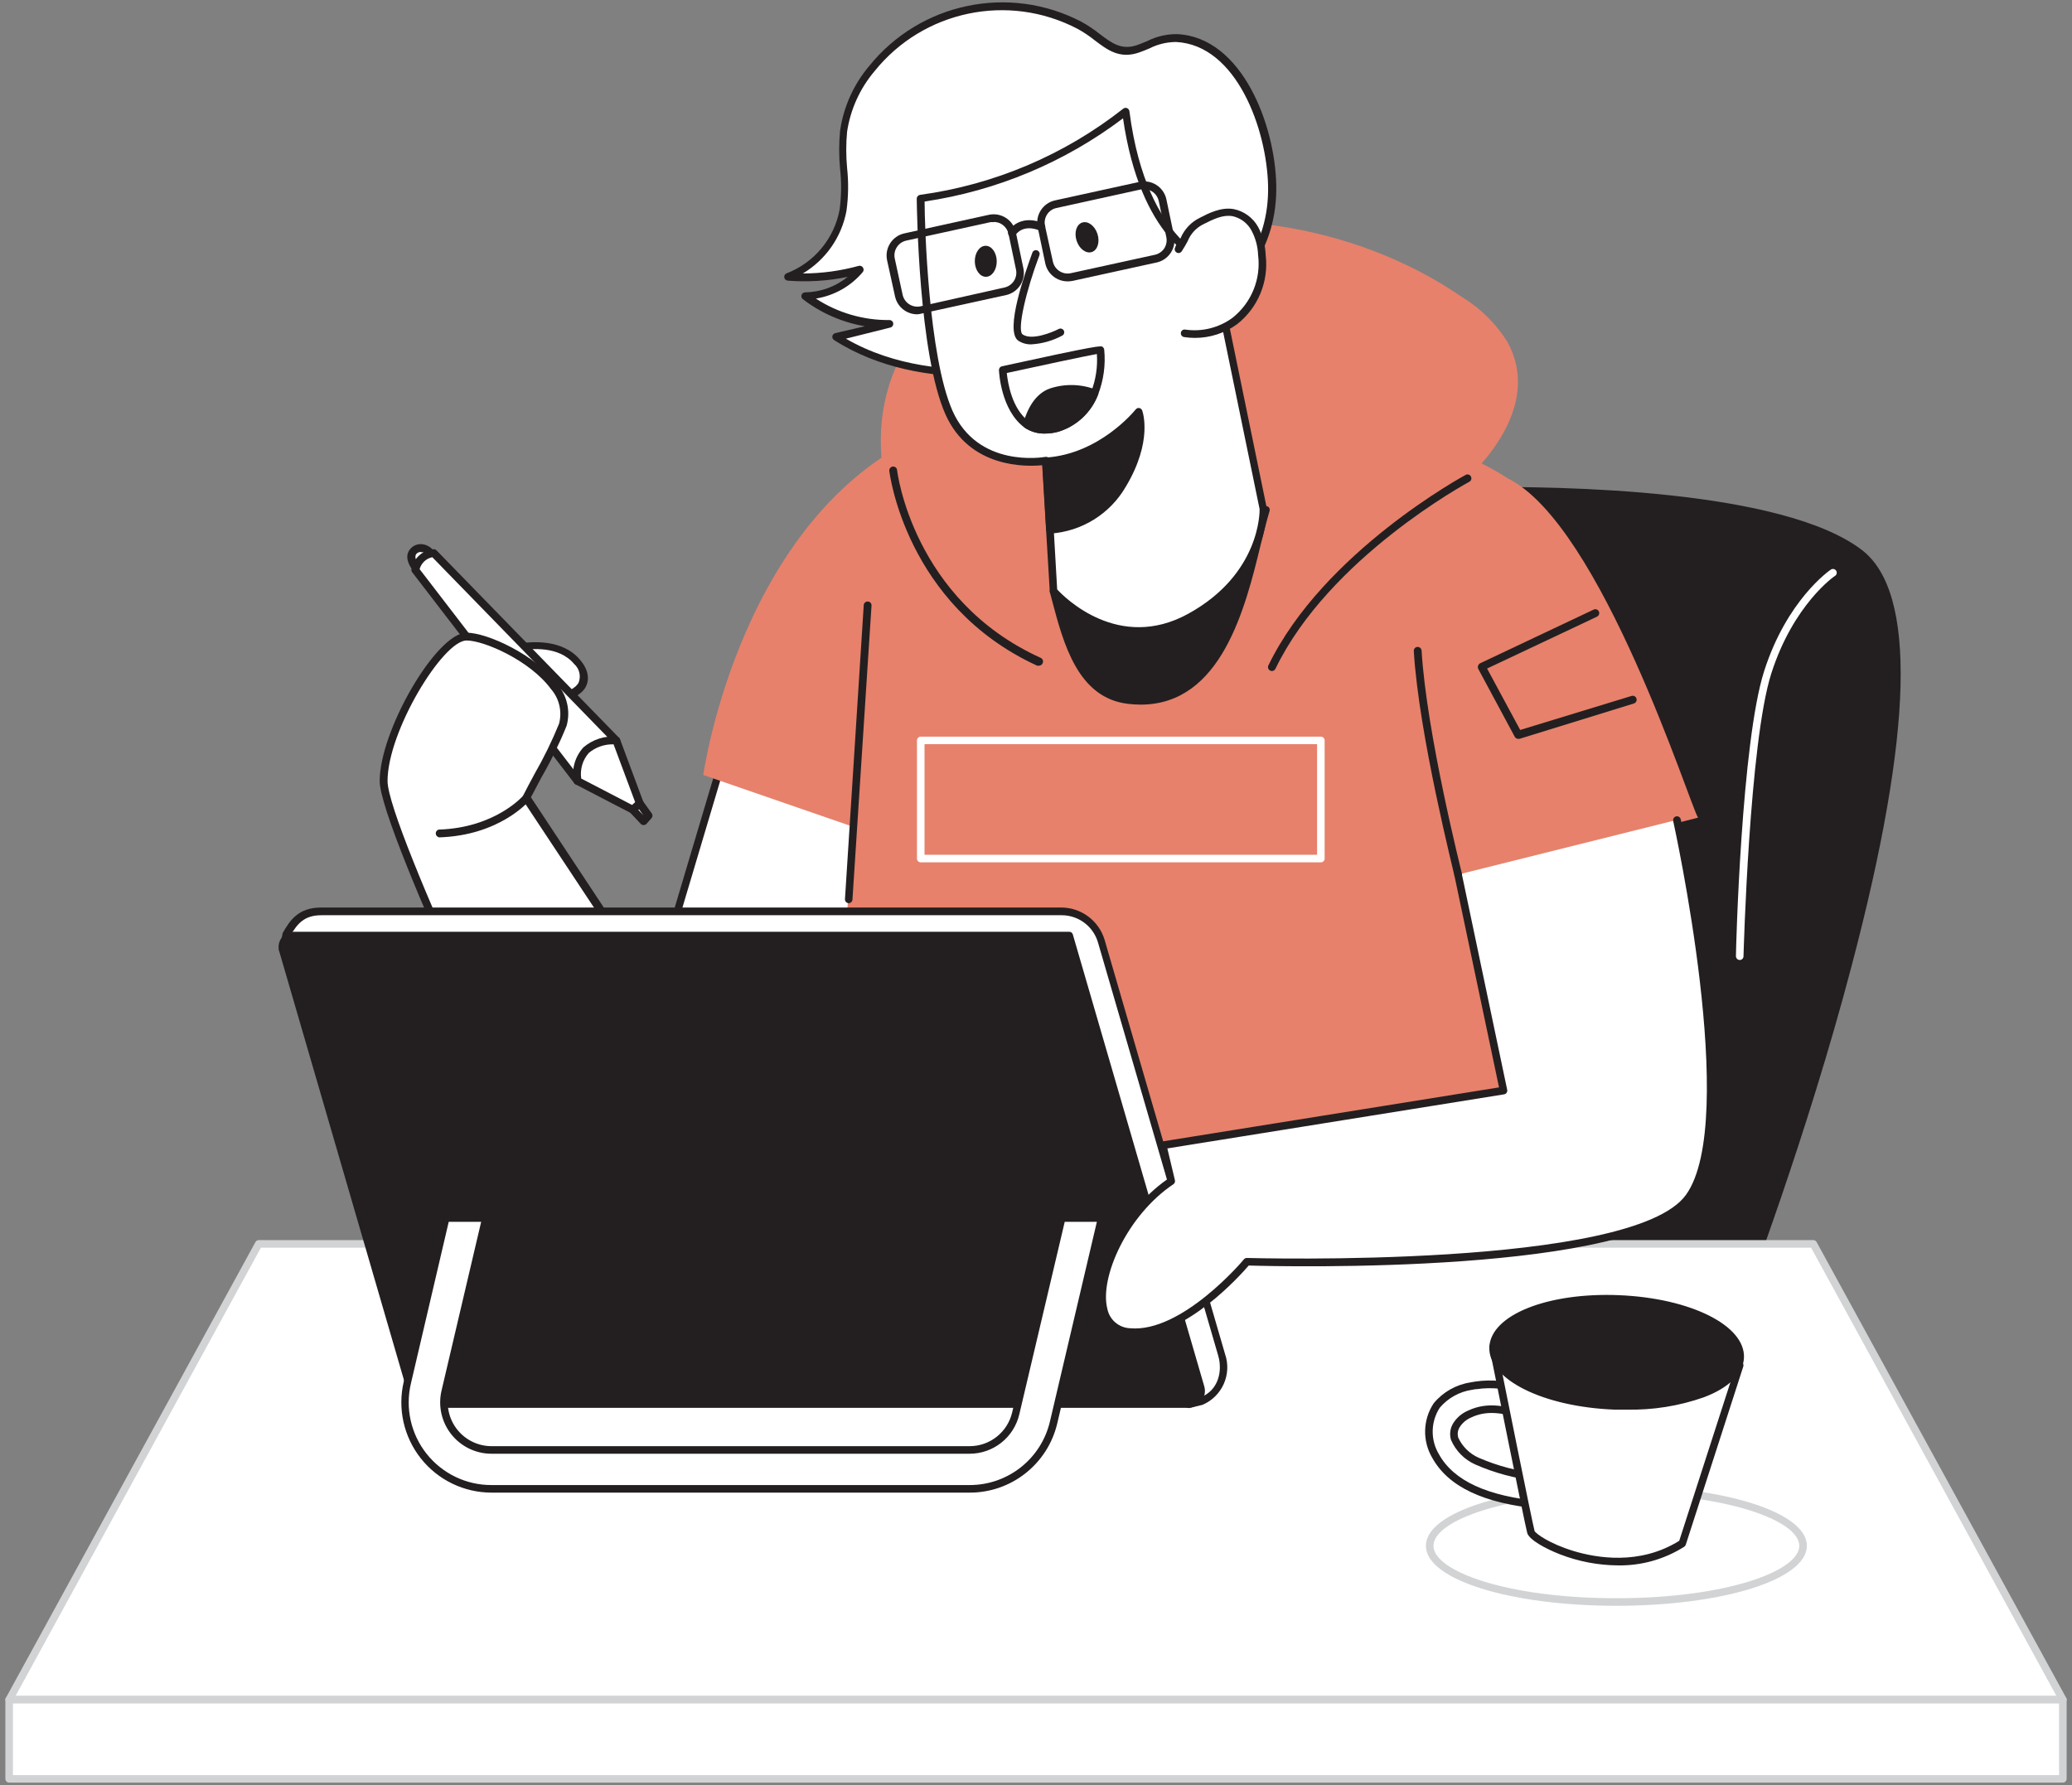 <svg width="188" height="162" viewBox="0 0 188 162" fill="none" xmlns="http://www.w3.org/2000/svg">
<rect x="0" y="0" width="188" height="162" fill="#808080" stroke="none"/>
<path d="M157.845 118.136C157.845 118.136 180.439 59.171 168.733 50.178C157.028 41.186 107.935 44.817 105.246 48.03C102.556 51.242 86.72 122.22 86.72 122.22L157.845 118.136Z" fill="#231F20"/>
<path fill-rule="evenodd" clip-rule="evenodd" d="M86.425 122.461C86.492 122.535 86.586 122.577 86.686 122.578L86.706 122.592L157.865 118.473C158.001 118.467 158.12 118.381 158.167 118.253L158.17 118.244C158.339 117.802 163.939 103.153 168.013 87.617C173.605 66.393 173.92 53.735 168.946 49.918C161.797 44.433 141.837 44.097 133.603 44.207C119.579 44.392 106.474 46.047 104.985 47.824C102.268 51.064 87.001 119.262 86.356 122.166C86.33 122.27 86.356 122.38 86.425 122.461ZM133.617 44.873H136.197C152.15 44.873 163.862 46.884 168.507 50.447C179.54 58.91 159.031 113.956 157.584 117.793L87.097 121.857C92.614 97.214 103.427 50.728 105.486 48.25C106.686 46.843 119.208 45.065 133.617 44.873Z" fill="#231F20"/>
<path d="M66.102 67.189L55.92 101.38C55.92 101.38 76.922 104.092 76.922 103.316C76.922 102.541 81.039 65.692 81.039 65.692L66.102 67.189Z" fill="white"/>
<path fill-rule="evenodd" clip-rule="evenodd" d="M55.878 101.703C62.252 102.541 72.318 103.762 75.865 103.762C76.294 103.802 76.725 103.743 77.128 103.591C77.21 103.514 77.259 103.408 77.265 103.296C77.265 102.602 79.962 78.405 81.382 65.706C81.396 65.604 81.361 65.502 81.286 65.431C81.215 65.357 81.114 65.319 81.011 65.329L66.067 66.825C65.928 66.839 65.811 66.937 65.772 67.072L55.59 101.264C55.563 101.361 55.58 101.464 55.635 101.549C55.69 101.633 55.779 101.689 55.878 101.703ZM76.565 103.097C74.973 103.323 63.639 102.026 56.338 101.092L66.342 67.511L80.627 66.077C80.6 66.323 80.562 66.661 80.515 67.08C79.78 73.678 76.81 100.308 76.565 103.097Z" fill="#231F20"/>
<path d="M46.801 58.697C46.89 58.793 50.506 57.825 52.373 60.07C54.239 62.315 51.817 64.319 45.923 63.159C40.029 61.999 46.801 58.697 46.801 58.697Z" fill="white"/>
<path fill-rule="evenodd" clip-rule="evenodd" d="M45.854 63.503C46.9 63.716 47.964 63.828 49.031 63.839C51.055 63.839 52.53 63.317 53.1 62.418C53.539 61.663 53.381 60.764 52.64 59.885C50.991 57.908 48.097 58.26 47.116 58.379C47.109 58.38 47.103 58.381 47.096 58.382H46.87C46.798 58.358 46.721 58.358 46.65 58.382C46.033 58.691 42.972 60.263 43.171 61.814C43.274 62.617 44.153 63.166 45.854 63.503ZM43.871 61.691C43.775 60.929 45.538 59.72 46.877 59.034C46.959 59.034 47.055 59.034 47.185 59.007C48.139 58.883 50.684 58.567 52.098 60.256C52.581 60.686 52.738 61.375 52.489 61.972C51.981 62.83 49.978 63.558 45.991 62.775C44.228 62.425 43.871 61.944 43.871 61.691Z" fill="#231F20"/>
<path d="M37.737 51.524C37.737 51.524 36.996 50.673 37.463 50.076C37.676 49.83 37.994 49.702 38.318 49.732C38.642 49.762 38.931 49.946 39.096 50.227C39.096 50.227 37.929 50.646 37.737 51.524Z" fill="white"/>
<path fill-rule="evenodd" clip-rule="evenodd" d="M37.469 51.758C37.538 51.833 37.635 51.876 37.737 51.875L37.826 51.868C37.955 51.834 38.053 51.73 38.08 51.6C38.204 51.044 38.938 50.66 39.212 50.563C39.321 50.524 39.403 50.435 39.432 50.323C39.465 50.211 39.44 50.089 39.363 50.001C39.086 49.616 38.644 49.384 38.169 49.376C37.784 49.377 37.421 49.557 37.188 49.863C36.674 50.509 37.127 51.36 37.469 51.758ZM37.751 50.296C37.856 50.164 38.014 50.086 38.183 50.083L38.19 50.111C38.292 50.096 38.397 50.11 38.492 50.152C38.209 50.315 37.958 50.529 37.751 50.783C37.672 50.63 37.672 50.449 37.751 50.296Z" fill="#231F20"/>
<path d="M39.356 50.192C38.517 50.261 37.829 50.887 37.682 51.716L52.4 70.875C52.587 68.985 54.04 67.469 55.919 67.202L39.356 50.192Z" fill="white"/>
<path fill-rule="evenodd" clip-rule="evenodd" d="M52.118 71.088C52.184 71.174 52.285 71.224 52.393 71.225L52.496 71.212C52.637 71.172 52.738 71.049 52.75 70.903C52.924 69.173 54.26 67.788 55.981 67.553C56.111 67.531 56.217 67.438 56.256 67.313C56.299 67.188 56.267 67.049 56.173 66.956L39.61 49.946C39.544 49.877 39.452 49.837 39.356 49.836C38.361 49.914 37.538 50.642 37.339 51.621C37.311 51.728 37.334 51.842 37.401 51.93L52.118 71.088ZM52.214 70.052L38.073 51.648C38.222 51.098 38.668 50.678 39.226 50.564L55.227 66.997C53.76 67.422 52.619 68.579 52.214 70.052Z" fill="#231F20"/>
<path d="M52.4 70.875L57.422 73.484L58.047 72.9L55.92 67.203C55.92 67.203 52.009 66.811 52.4 70.875Z" fill="white"/>
<path fill-rule="evenodd" clip-rule="evenodd" d="M57.258 73.792C57.308 73.82 57.365 73.834 57.422 73.833C57.51 73.834 57.596 73.802 57.662 73.744L58.287 73.16C58.393 73.063 58.428 72.91 58.376 72.776L56.256 67.079C56.209 66.949 56.091 66.858 55.954 66.845C54.855 66.754 53.764 67.107 52.928 67.827C52.176 68.661 51.849 69.795 52.043 70.902C52.054 71.023 52.127 71.129 52.235 71.184L57.258 73.792ZM57.36 73.051L52.736 70.648C52.614 69.811 52.864 68.963 53.422 68.328C54.051 67.8 54.852 67.522 55.673 67.545L57.635 72.804L57.36 73.051Z" fill="#231F20"/>
<path d="M57.422 73.484L58.383 74.513L58.836 73.999L58.047 72.9L57.422 73.484Z" fill="white"/>
<path fill-rule="evenodd" clip-rule="evenodd" d="M58.129 74.754C58.192 74.828 58.285 74.871 58.383 74.87H58.41C58.511 74.87 58.607 74.825 58.671 74.747L59.124 74.232C59.227 74.104 59.227 73.921 59.124 73.793L58.335 72.694C58.275 72.612 58.184 72.559 58.083 72.549C57.982 72.538 57.882 72.571 57.806 72.639L57.182 73.223C57.113 73.287 57.071 73.376 57.065 73.47C57.065 73.564 57.099 73.654 57.161 73.724L58.129 74.754ZM58.376 73.985L57.923 73.497L57.985 73.442L58.376 73.985Z" fill="#231F20"/>
<path d="M47.734 72.378C48.544 70.737 50.575 67.257 51.041 65.747C52.331 61.628 44.777 57.77 42.334 57.77C39.891 57.77 34.787 66.31 34.787 70.875C34.787 75.439 51.7 110.393 51.7 110.393L67.927 102.966L47.734 72.378Z" fill="white"/>
<path fill-rule="evenodd" clip-rule="evenodd" d="M51.405 110.551C51.463 110.673 51.586 110.75 51.721 110.751C51.78 110.759 51.841 110.747 51.892 110.716L68.126 103.275C68.218 103.233 68.288 103.153 68.318 103.056C68.344 102.955 68.327 102.848 68.27 102.76L48.173 72.351C48.325 72.068 48.497 71.741 48.686 71.382C48.822 71.123 48.968 70.847 49.12 70.559C49.992 69.047 50.758 67.476 51.412 65.857C51.776 64.537 51.459 63.122 50.568 62.082C48.585 59.419 44.214 57.414 42.334 57.414C39.61 57.414 34.451 66.29 34.451 70.875C34.451 75.346 49.913 107.453 51.324 110.384C51.361 110.459 51.388 110.516 51.405 110.551ZM35.164 70.875C35.164 66.358 40.187 58.121 42.334 58.121C43.912 58.121 48.077 59.926 49.992 62.528C50.744 63.388 51.02 64.567 50.726 65.672C50.085 67.247 49.337 68.777 48.489 70.251C48.077 71.019 47.7 71.726 47.439 72.248C47.378 72.359 47.378 72.494 47.439 72.605L67.426 102.808L51.885 109.934L51.839 109.837C49.953 105.901 35.164 75.04 35.164 70.875Z" fill="#231F20"/>
<path d="M134.07 79.297L154.071 74.197C153.385 73.229 145.316 47.605 136.808 43.41C129.363 38.468 111.709 35.173 96.113 36.292C96.113 36.292 91.996 36.141 84.778 39.003C67.2 45.991 63.81 70.326 63.81 70.326L77.533 75.069C77.533 75.069 74.912 106.542 72.435 122.996C72.435 122.996 102.775 128.934 146.949 121.623C146.983 121.61 134.152 83.951 134.07 79.297Z" fill="#E7816B"/>
<path d="M132.424 44.118C129.775 46.864 127.71 50.158 124.787 52.746C118.488 58.32 110.248 62.734 101.609 62.199C91.427 61.567 82.624 54.607 80.415 44.468C79.043 38.111 80.47 32.208 85.382 27.719C88.779 24.616 93.129 22.721 97.575 21.541C109.383 18.376 122.632 20.058 132.712 26.991C134.359 28.005 135.749 29.387 136.774 31.027C139.292 35.592 136.396 40.288 133.13 43.425C132.911 43.637 132.677 43.878 132.424 44.118Z" fill="#E7816B"/>
<path d="M97.684 51.312C97.582 51.312 95.688 53.618 95.592 53.653C96.669 57.716 97.808 63.009 102.405 63.531C111.73 64.594 113.143 52.156 114.9 46.287C108.443 48.099 103.887 48.827 97.684 51.312Z" fill="#231F20"/>
<path fill-rule="evenodd" clip-rule="evenodd" d="M102.371 63.873C102.744 63.916 103.12 63.939 103.496 63.942C110.81 63.935 112.985 55.231 114.405 49.355C114.433 49.248 114.459 49.141 114.486 49.035C114.73 48.062 114.959 47.148 115.195 46.362C115.227 46.243 115.196 46.116 115.112 46.026C115.025 45.937 114.896 45.903 114.776 45.937C112.774 46.499 110.971 46.952 109.223 47.391L109.218 47.392C105.25 48.304 101.352 49.499 97.554 50.968C97.444 51.016 97.431 51.023 96.367 52.245C96.004 52.67 95.503 53.254 95.393 53.357C95.276 53.438 95.222 53.583 95.256 53.721L95.434 54.407L95.445 54.449C96.493 58.417 97.797 63.353 102.371 63.873ZM96.072 54.236L95.949 53.762H95.969C96.12 53.597 96.388 53.295 96.868 52.677C97.225 52.259 97.705 51.709 97.842 51.572C101.603 50.116 105.465 48.937 109.397 48.044C109.701 47.966 110.008 47.888 110.32 47.809C111.605 47.482 112.955 47.139 114.385 46.746C114.179 47.488 113.973 48.312 113.761 49.17L113.756 49.187C112.192 55.46 110.055 64.03 102.426 63.159C98.311 62.728 97.127 58.237 96.079 54.262L96.072 54.236Z" fill="#231F20"/>
<path d="M106.714 3.432C105.342 3.377 104.464 3.975 103.283 4.4C100.985 5.21 99.915 3.288 97.939 2.265C91.524 -1.071 83.647 0.58 79.111 6.212C77.742 7.835 76.855 9.809 76.552 11.91C76.264 14.285 76.929 16.715 76.517 19.063C76.006 21.804 74.118 24.087 71.522 25.103C73.719 25.273 75.928 25.064 78.054 24.485C76.818 25.956 75.007 26.819 73.087 26.854C75.275 28.537 77.963 29.438 80.724 29.414L75.886 30.547C80.003 33.19 85.019 33.979 89.87 33.759C99.53 33.258 115.709 29.304 115.428 16.784C115.27 11.985 112.635 3.707 106.714 3.432Z" fill="white"/>
<path fill-rule="evenodd" clip-rule="evenodd" d="M75.673 30.855C79.776 33.478 84.511 34.164 88.209 34.164C88.785 34.164 89.341 34.15 89.918 34.109C92.834 33.958 100.299 33.23 106.556 30.093C112.814 26.956 115.922 22.474 115.798 16.783C115.702 11.415 112.724 3.357 106.783 3.096C105.843 3.09 104.917 3.309 104.079 3.734C104.036 3.752 103.993 3.77 103.95 3.788C103.71 3.888 103.463 3.991 103.201 4.084C101.76 4.585 100.882 3.92 99.77 3.075C99.25 2.659 98.694 2.289 98.11 1.97C91.552 -1.446 83.496 0.24 78.857 5.999C77.447 7.673 76.534 9.709 76.222 11.875C76.115 13.017 76.115 14.166 76.222 15.308C76.36 16.545 76.346 17.794 76.181 19.028C75.69 21.656 73.872 23.841 71.378 24.801C71.225 24.855 71.133 25.011 71.159 25.172C71.18 25.33 71.308 25.452 71.467 25.467C73.29 25.611 75.125 25.495 76.915 25.124C75.822 26.012 74.461 26.508 73.052 26.531C72.905 26.531 72.774 26.625 72.727 26.766C72.68 26.906 72.728 27.06 72.847 27.149C74.494 28.414 76.425 29.257 78.473 29.606L75.783 30.231C75.652 30.266 75.551 30.372 75.522 30.505C75.499 30.642 75.558 30.779 75.673 30.855ZM89.828 33.478C86.267 33.649 81.183 33.306 76.751 30.732L80.785 29.723C80.956 29.682 81.068 29.519 81.046 29.345C81.028 29.17 80.878 29.039 80.703 29.043C78.334 29.067 76.011 28.388 74.027 27.094C75.693 26.828 77.208 25.97 78.294 24.677C78.38 24.556 78.38 24.394 78.294 24.273C78.212 24.145 78.056 24.086 77.91 24.128C76.26 24.582 74.557 24.813 72.847 24.815C74.924 23.577 76.367 21.503 76.805 19.124C76.981 17.836 77 16.531 76.86 15.239C76.757 14.145 76.757 13.044 76.86 11.951C77.165 9.924 78.027 8.023 79.351 6.459C83.782 0.95 91.486 -0.663 97.753 2.608C98.302 2.907 98.823 3.254 99.311 3.645C100.484 4.537 101.595 5.382 103.372 4.757C103.656 4.66 103.924 4.548 104.186 4.438C104.221 4.423 104.257 4.408 104.292 4.393C105.039 4.015 105.863 3.816 106.7 3.81C112.203 4.077 114.941 11.745 115.057 16.852C115.174 22.261 112.196 26.524 106.192 29.531C99.983 32.647 92.683 33.327 89.828 33.478Z" fill="#231F20"/>
<path d="M94.906 41.832L95.592 53.652C95.592 53.652 100.992 59.83 107.942 56.034C114.893 52.238 114.625 46.218 114.625 46.218L110.062 24.025C110.062 24.025 103.757 22.57 102.151 10.146C96.772 14.406 90.344 17.136 83.543 18.046C83.543 18.046 83.667 31.947 86.116 37.473C88.566 42.999 94.906 41.832 94.906 41.832Z" fill="white"/>
<path fill-rule="evenodd" clip-rule="evenodd" d="M95.331 53.879C95.372 53.934 98.659 57.606 103.379 57.606C105.031 57.589 106.65 57.152 108.086 56.336C115.044 52.538 114.952 46.458 114.948 46.159C114.948 46.155 114.948 46.151 114.948 46.15L110.378 23.936C110.351 23.806 110.253 23.702 110.124 23.669C108.864 23.239 107.748 22.47 106.899 21.445C105.328 19.728 103.283 16.372 102.474 10.084C102.455 9.96 102.371 9.855 102.254 9.809C102.135 9.763 102 9.787 101.904 9.871C96.565 14.069 90.203 16.765 83.475 17.683C83.306 17.71 83.181 17.855 83.18 18.026L83.18 18.039C83.189 18.775 83.347 32.135 85.78 37.59C87.955 42.498 93.115 42.36 94.563 42.216L95.249 53.673C95.251 53.749 95.28 53.822 95.331 53.879ZM107.784 55.712C101.52 59.137 96.607 54.236 95.921 53.487L95.249 41.777C95.241 41.678 95.194 41.587 95.118 41.523C95.04 41.465 94.94 41.442 94.844 41.461L94.843 41.461C94.588 41.504 88.736 42.48 86.425 37.281C84.236 32.331 83.893 20.346 83.893 18.287C90.432 17.318 96.623 14.722 101.897 10.736C103.469 21.582 108.628 23.861 109.767 24.238L114.289 46.204C114.289 46.205 114.289 46.206 114.289 46.208C114.292 46.388 114.38 52.1 107.784 55.712Z" fill="#231F20"/>
<path d="M107.489 30.245C109.101 30.488 110.744 30.083 112.059 29.119C113.865 27.689 114.795 25.421 114.515 23.133C114.473 22.293 114.238 21.473 113.829 20.738C113.424 19.994 112.715 19.462 111.888 19.282C110.874 19.22 109.868 19.487 109.019 20.044C107.688 20.731 107.647 21.493 106.92 22.619C107.002 22.516 107.064 22.227 107.146 22.124" fill="white"/>
<path d="M108.409 30.663C108.083 30.662 107.757 30.637 107.435 30.588C107.246 30.556 107.118 30.379 107.146 30.19C107.16 30.1 107.209 30.019 107.283 29.966C107.356 29.913 107.448 29.892 107.538 29.908C109.058 30.132 110.604 29.744 111.84 28.831C113.549 27.47 114.426 25.315 114.152 23.147C114.124 22.359 113.915 21.589 113.541 20.895C113.183 20.245 112.564 19.78 111.84 19.618C110.989 19.467 110.138 19.859 109.191 20.346C108.54 20.663 108.031 21.211 107.764 21.884C107.62 22.145 107.462 22.44 107.249 22.762C107.235 22.79 107.217 22.816 107.194 22.838C107.08 22.98 106.873 23.004 106.728 22.893C106.577 22.786 106.54 22.578 106.646 22.426C106.646 22.426 106.646 22.337 106.694 22.289C106.734 22.164 106.792 22.047 106.865 21.939C106.901 21.897 106.945 21.864 106.995 21.843L107.126 21.595C107.465 20.799 108.078 20.151 108.855 19.769C109.665 19.351 110.783 18.774 111.929 18.973C112.872 19.16 113.685 19.753 114.152 20.593C114.573 21.378 114.807 22.25 114.838 23.14C115.133 25.544 114.149 27.926 112.244 29.421C111.13 30.232 109.787 30.667 108.409 30.663Z" fill="#231F20"/>
<path d="M95.263 48.05C98.006 47.853 100.474 46.311 101.856 43.932C104.278 39.889 103.311 37.301 103.311 37.301C103.311 37.301 100.045 41.468 94.906 41.804L95.263 48.05Z" fill="#231F20"/>
<path fill-rule="evenodd" clip-rule="evenodd" d="M94.926 48.064C94.934 48.245 95.082 48.387 95.263 48.387L95.283 48.421C98.135 48.238 100.709 46.645 102.144 44.172C104.628 40.033 103.674 37.356 103.633 37.246C103.589 37.13 103.487 37.047 103.366 37.026C103.243 37.008 103.119 37.058 103.043 37.157C103.043 37.157 103.042 37.158 103.04 37.16C102.927 37.299 99.742 41.211 94.885 41.522C94.794 41.528 94.709 41.569 94.648 41.637C94.588 41.706 94.557 41.795 94.563 41.886L94.926 48.064ZM95.585 47.68L95.263 42.14C98.274 41.748 101.051 40.307 103.105 38.07C103.229 39.031 103.187 41.035 101.547 43.781C100.27 45.934 98.069 47.374 95.585 47.68Z" fill="#231F20"/>
<path d="M94 23.044C94 23.044 91.427 29.826 92.593 30.636C93.76 31.446 96.223 30.155 96.223 30.155" fill="white"/>
<path d="M93.609 31.247C93.18 31.267 92.755 31.152 92.394 30.918C91.105 30.025 93.081 24.575 93.671 22.921C93.738 22.745 93.934 22.657 94.11 22.721C94.196 22.754 94.265 22.819 94.303 22.903C94.34 22.987 94.342 23.082 94.309 23.168C93.115 26.319 92.251 29.963 92.786 30.348C93.602 30.911 95.427 30.183 96.058 29.854C96.227 29.767 96.434 29.831 96.525 29.998C96.61 30.166 96.542 30.372 96.374 30.458C95.519 30.916 94.576 31.185 93.609 31.247Z" fill="#231F20"/>
<ellipse cx="98.629" cy="21.533" rx="0.995" ry="1.407" transform="rotate(-17.91 98.629 21.533)" fill="#231F20"/>
<ellipse cx="89.443" cy="23.711" rx="0.995" ry="1.407" transform="rotate(-0.78 89.443 23.711)" fill="#231F20"/>
<path fill-rule="evenodd" clip-rule="evenodd" d="M92.964 38.804C93.51 39.174 94.157 39.364 94.816 39.346C95.237 39.345 95.654 39.285 96.058 39.168C97.703 38.655 99.02 37.415 99.633 35.804C100.136 34.508 100.326 33.111 100.189 31.727C100.176 31.629 100.124 31.54 100.045 31.48C99.887 31.363 99.791 31.294 90.912 33.237C90.749 33.273 90.634 33.42 90.638 33.587L90.638 33.587C90.645 33.74 90.803 37.226 92.964 38.804ZM93.355 38.241C91.804 37.115 91.434 34.685 91.351 33.855V33.848C94.178 33.23 98.343 32.338 99.523 32.125C99.605 33.294 99.426 34.466 99.002 35.557C98.457 36.974 97.295 38.065 95.846 38.516C95.016 38.801 94.102 38.7 93.355 38.241Z" fill="#231F20"/>
<path d="M99.318 35.694C98 38.88 94.7 39.642 93.143 38.536C93.493 37.321 94.131 36.058 95.318 35.598C96.62 35.154 98.038 35.188 99.318 35.694Z" fill="#231F20"/>
<path fill-rule="evenodd" clip-rule="evenodd" d="M92.964 38.804C93.511 39.171 94.159 39.358 94.817 39.34C95.237 39.34 95.654 39.282 96.058 39.168C97.7 38.655 99.017 37.418 99.633 35.811C99.667 35.725 99.667 35.63 99.633 35.544C99.595 35.458 99.523 35.391 99.434 35.358C98.082 34.834 96.588 34.802 95.215 35.269C94.11 35.688 93.307 36.759 92.841 38.434C92.798 38.571 92.848 38.72 92.964 38.804ZM95.846 38.509C95.097 38.758 94.281 38.709 93.568 38.372C94 37.068 94.618 36.23 95.462 35.887C96.562 35.521 97.751 35.521 98.851 35.887C98.268 37.149 97.175 38.102 95.846 38.509Z" fill="#231F20"/>
<path fill-rule="evenodd" clip-rule="evenodd" d="M81.21 26.902C81.417 27.847 82.254 28.521 83.221 28.522C83.37 28.514 83.517 28.488 83.66 28.446L91.31 26.771C92.4 26.516 93.085 25.436 92.854 24.341L92.168 21.067C92.052 20.532 91.727 20.066 91.266 19.771C90.805 19.476 90.246 19.377 89.712 19.495L82.061 21.177C80.951 21.42 80.248 22.517 80.49 23.627L81.21 26.902ZM89.863 20.161C89.961 20.151 90.06 20.151 90.158 20.161L90.185 20.14C90.817 20.149 91.361 20.589 91.502 21.204L92.189 24.479C92.334 25.204 91.879 25.914 91.159 26.085L83.509 27.801C82.784 27.947 82.074 27.491 81.903 26.771L81.183 23.449C81.034 22.719 81.493 22.003 82.219 21.836L89.863 20.161Z" fill="#231F20"/>
<path fill-rule="evenodd" clip-rule="evenodd" d="M95.743 25.206C96.074 25.42 96.46 25.534 96.854 25.535C97.016 25.535 97.176 25.519 97.335 25.487L104.978 23.812C106.078 23.554 106.763 22.457 106.515 21.355L105.829 18.081C105.712 17.546 105.388 17.079 104.927 16.785C104.466 16.49 103.907 16.39 103.373 16.509L95.729 18.184C95.193 18.301 94.727 18.627 94.432 19.09C94.139 19.55 94.04 20.108 94.158 20.641L94.844 23.915C94.961 24.448 95.284 24.912 95.743 25.206ZM103.496 17.195C103.593 17.174 103.692 17.162 103.791 17.161C104.435 17.158 104.994 17.603 105.136 18.232L105.822 21.506C105.899 21.857 105.835 22.224 105.644 22.529C105.448 22.829 105.143 23.041 104.793 23.119L97.142 24.794C96.417 24.94 95.707 24.484 95.537 23.764L94.817 20.49C94.742 20.138 94.808 19.771 95.002 19.467C95.194 19.164 95.501 18.951 95.853 18.877L103.496 17.195Z" fill="#231F20"/>
<path d="M91.818 21.499C91.755 21.5 91.693 21.484 91.64 21.451C91.473 21.353 91.415 21.14 91.509 20.971C91.832 20.414 92.882 19.543 94.604 20.236C94.793 20.308 94.888 20.52 94.816 20.71C94.744 20.899 94.532 20.994 94.343 20.922C92.806 20.305 92.189 21.245 92.127 21.355C92.054 21.451 91.939 21.505 91.818 21.499Z" fill="#231F20"/>
<path d="M23.466 112.878H164.534L187.17 154.236H0.83L23.466 112.878Z" fill="white"/>
<path fill-rule="evenodd" clip-rule="evenodd" d="M0.83 154.58H187.17C187.292 154.581 187.407 154.519 187.472 154.415C187.53 154.308 187.53 154.179 187.472 154.072L164.829 112.714C164.77 112.602 164.654 112.533 164.527 112.535H23.479C23.353 112.533 23.237 112.602 23.177 112.714L0.535 154.072C0.477 154.179 0.477 154.308 0.535 154.415C0.599 154.517 0.71 154.579 0.83 154.58ZM186.587 153.893H1.413L23.672 113.222H164.328L186.587 153.893Z" fill="#D1D3D4"/>
<path d="M25.654 86.196L25.956 84.892C26.642 83.588 27.404 82.709 29.174 82.709H96.326C97.993 82.712 99.46 83.813 99.928 85.414L110.844 122.934C111.429 124.604 110.615 126.441 108.985 127.129L107.798 127.41L25.654 86.196Z" fill="white"/>
<path fill-rule="evenodd" clip-rule="evenodd" d="M107.647 127.719C107.695 127.74 107.746 127.752 107.798 127.754L107.867 127.781L109.095 127.486C110.889 126.732 111.79 124.713 111.153 122.873L100.23 85.304C99.715 83.56 98.117 82.36 96.299 82.353H29.147C27.102 82.353 26.313 83.471 25.627 84.714C25.624 84.744 25.624 84.773 25.627 84.803L25.325 86.107C25.286 86.262 25.361 86.422 25.504 86.492L107.647 127.719ZM107.867 127.047L26.073 86.011L26.279 85.016C27.006 83.739 27.658 83.053 29.174 83.053H96.347C97.86 83.06 99.19 84.058 99.62 85.51L110.536 123.031C110.927 124.39 110.584 126.154 108.93 126.8L107.867 127.047Z" fill="#231F20"/>
<path d="M107.798 127.411H39.274C38.318 127.4 37.482 126.764 37.216 125.846L25.682 86.197C25.594 85.888 25.655 85.557 25.848 85.3C26.041 85.044 26.343 84.893 26.663 84.893H97.019L108.937 125.894C109.044 126.252 108.974 126.64 108.75 126.939C108.525 127.238 108.172 127.413 107.798 127.411Z" fill="#231F20"/>
<path fill-rule="evenodd" clip-rule="evenodd" d="M39.274 127.753H107.798C108.279 127.753 108.731 127.526 109.02 127.142C109.309 126.757 109.4 126.259 109.266 125.797L97.341 84.796C97.301 84.652 97.168 84.553 97.019 84.556H26.636C26.209 84.56 25.81 84.761 25.553 85.101C25.296 85.442 25.212 85.882 25.325 86.292L36.859 125.941C37.176 127.012 38.158 127.748 39.274 127.753ZM26.098 85.508C26.226 85.339 26.424 85.239 26.636 85.235H96.744L108.614 125.989C108.69 126.243 108.641 126.518 108.484 126.731C108.321 126.944 108.067 127.069 107.798 127.067H39.274C38.46 127.065 37.744 126.529 37.511 125.749L25.984 86.1C25.929 85.896 25.971 85.677 26.098 85.508Z" fill="#231F20"/>
<path d="M96.306 110.517L92.141 128.234C91.687 130.186 89.946 131.567 87.942 131.563H44.599C43.281 131.562 42.035 130.959 41.217 129.925C40.399 128.891 40.098 127.54 40.4 126.257L44.07 110.517H40.482L36.969 125.447C36.432 127.776 36.985 130.223 38.472 132.093C39.959 133.964 42.217 135.055 44.606 135.057H87.976C91.594 135.054 94.737 132.571 95.578 129.05L99.928 110.517L96.306 110.517Z" fill="white"/>
<path fill-rule="evenodd" clip-rule="evenodd" d="M44.598 135.449H87.941C91.752 135.474 95.072 132.854 95.935 129.14L100.292 110.606C100.312 110.505 100.286 110.399 100.221 110.318C100.156 110.237 100.059 110.19 99.955 110.188H96.333C96.175 110.187 96.039 110.295 96.003 110.448L91.838 128.165C91.42 129.965 89.815 131.237 87.969 131.234H44.598C43.385 131.232 42.238 130.676 41.484 129.725C40.73 128.773 40.452 127.529 40.728 126.346L44.427 110.606C44.452 110.506 44.429 110.399 44.365 110.318C44.3 110.237 44.202 110.189 44.097 110.188H40.475C40.316 110.186 40.177 110.294 40.138 110.448L36.632 125.385C36.06 127.82 36.632 130.383 38.184 132.344C39.736 134.304 42.098 135.448 44.598 135.449ZM37.284 125.543L40.715 110.874H43.658L40.063 126.188C39.736 127.575 40.06 129.035 40.944 130.152C41.828 131.269 43.174 131.921 44.598 131.92H87.955C90.122 131.93 92.006 130.436 92.49 128.323L96.607 110.874H99.523L95.269 128.975C94.482 132.371 91.453 134.772 87.969 134.762H44.598C42.304 134.769 40.134 133.724 38.708 131.926C37.281 130.129 36.757 127.777 37.284 125.543Z" fill="#231F20"/>
<path d="M152.198 74.39C152.198 74.39 158.332 101.641 153.309 108.602C148.287 115.562 113.212 114.464 113.212 114.464C113.212 114.464 107.524 121.294 102.583 120.841C97.643 120.388 100.525 111.039 106.337 107.147L105.534 103.9L136.458 98.937L132.341 79.353" fill="white"/>
<path d="M103.036 121.205C102.867 121.205 102.696 121.205 102.522 121.205C101.207 121.139 100.102 120.194 99.832 118.905C99.057 115.864 101.541 110.064 105.911 107.016L105.17 104.002C105.146 103.911 105.161 103.814 105.211 103.735C105.264 103.653 105.349 103.598 105.445 103.584L136.012 98.676L131.964 79.455C131.945 79.366 131.963 79.273 132.014 79.197C132.064 79.121 132.142 79.069 132.231 79.05C132.32 79.03 132.412 79.046 132.489 79.095C132.565 79.144 132.618 79.222 132.636 79.311L136.753 98.895C136.773 98.988 136.753 99.086 136.698 99.163C136.646 99.24 136.564 99.293 136.472 99.307L105.918 104.215L106.604 107.098C106.64 107.236 106.585 107.382 106.467 107.462C102.268 110.276 99.75 115.94 100.47 118.754C100.661 119.753 101.513 120.489 102.529 120.532C107.229 120.971 112.821 114.354 112.862 114.278C112.929 114.197 113.031 114.152 113.136 114.155C113.486 114.155 148.129 115.164 152.973 108.43C157.817 101.696 151.875 74.794 151.813 74.499C151.786 74.377 151.827 74.249 151.92 74.164C152.012 74.079 152.143 74.051 152.263 74.089C152.382 74.127 152.473 74.226 152.5 74.348C152.753 75.467 158.606 101.806 153.549 108.835C148.609 115.699 116.231 114.931 113.301 114.841C112.526 115.747 107.633 121.205 103.036 121.205Z" fill="#231F20"/>
<path d="M115.401 60.894C115.348 60.893 115.296 60.879 115.25 60.853C115.165 60.814 115.099 60.742 115.068 60.654C115.037 60.566 115.043 60.469 115.085 60.386C120.066 50.089 132.856 43.163 132.986 43.094C133.068 43.049 133.164 43.038 133.254 43.066C133.343 43.093 133.417 43.155 133.46 43.239C133.505 43.321 133.516 43.419 133.489 43.509C133.462 43.6 133.399 43.675 133.315 43.719C133.192 43.788 120.601 50.584 115.723 60.695C115.661 60.816 115.537 60.893 115.401 60.894Z" fill="#231F20"/>
<path d="M94.254 60.407C94.204 60.417 94.153 60.417 94.103 60.407C82.15 54.915 80.703 42.848 80.689 42.731C80.669 42.536 80.81 42.361 81.004 42.34C81.097 42.328 81.191 42.354 81.265 42.412C81.338 42.47 81.385 42.555 81.396 42.648C81.396 42.765 82.823 54.442 94.432 59.7C94.609 59.781 94.688 59.988 94.611 60.166C94.557 60.316 94.412 60.413 94.254 60.407Z" fill="#231F20"/>
<path d="M39.795 75.968C39.642 75.925 39.537 75.785 39.537 75.625C39.537 75.466 39.642 75.326 39.795 75.282C44.969 75.124 47.48 72.2 47.508 72.172C47.566 72.1 47.652 72.055 47.745 72.046C47.837 72.037 47.93 72.065 48.002 72.124C48.153 72.25 48.174 72.474 48.05 72.626C47.94 72.756 45.305 75.824 39.816 75.989L39.795 75.968Z" fill="#231F20"/>
<path d="M132.3 79.703C132.137 79.704 131.995 79.593 131.957 79.435C131.957 79.312 128.725 66.661 128.279 59.075C128.273 58.983 128.305 58.891 128.367 58.822C128.429 58.752 128.515 58.71 128.608 58.705C128.803 58.693 128.971 58.84 128.986 59.034C129.432 66.551 132.615 79.133 132.643 79.264C132.691 79.453 132.578 79.646 132.389 79.696L132.3 79.703Z" fill="#231F20"/>
<path d="M76.998 81.961C76.903 81.956 76.815 81.913 76.753 81.842C76.691 81.771 76.661 81.678 76.668 81.584L78.37 54.916C78.375 54.821 78.418 54.733 78.489 54.671C78.56 54.609 78.653 54.578 78.747 54.586C78.841 54.59 78.929 54.631 78.991 54.701C79.053 54.771 79.084 54.863 79.076 54.957L77.347 81.625C77.34 81.813 77.186 81.962 76.998 81.961Z" fill="#231F20"/>
<path d="M137.748 67.045C137.618 67.046 137.499 66.974 137.439 66.859L134.118 60.681C134.081 60.591 134.081 60.49 134.118 60.4C134.15 60.308 134.216 60.231 134.303 60.187L144.595 55.32C144.68 55.278 144.778 55.272 144.867 55.303C144.956 55.334 145.029 55.399 145.069 55.485C145.153 55.661 145.079 55.872 144.904 55.959L134.928 60.667L137.933 66.241L148.04 63.152C148.162 63.116 148.295 63.147 148.388 63.235C148.481 63.323 148.521 63.453 148.491 63.578C148.462 63.703 148.368 63.802 148.246 63.839L137.851 67.051L137.748 67.045Z" fill="#231F20"/>
<ellipse cx="146.661" cy="140.274" rx="16.941" ry="5.1" fill="white"/>
<path fill-rule="evenodd" clip-rule="evenodd" d="M129.377 140.275C129.377 143.329 136.972 145.718 146.661 145.718C156.349 145.718 163.944 143.329 163.944 140.275C163.944 137.22 156.349 134.831 146.661 134.831C136.972 134.831 129.377 137.22 129.377 140.275ZM130.063 140.275C130.063 137.975 136.732 135.517 146.661 135.517C156.589 135.517 163.258 137.975 163.258 140.275C163.258 142.574 156.589 145.032 146.661 145.032C136.732 145.032 130.063 142.574 130.063 140.275Z" fill="#D1D3D4"/>
<path d="M133.892 125.708L133.487 125.784C132.263 125.966 131.149 126.594 130.358 127.548C129.454 128.929 129.414 130.705 130.255 132.126C132.053 135.366 136.43 136.245 139.806 136.581C140.284 136.659 140.773 136.621 141.233 136.471C141.699 136.312 142.014 135.879 142.022 135.387C141.963 134.986 141.705 134.642 141.336 134.474C140.983 134.31 140.605 134.203 140.218 134.158C138.118 133.815 135.909 133.561 133.988 132.593C132.869 132.023 131.305 130.726 132.122 129.326C132.407 128.882 132.818 128.533 133.302 128.323C135.23 127.404 137.062 128.104 138.962 128.667C139.1 128.717 139.248 128.738 139.395 128.728C139.771 128.625 140.01 128.256 139.95 127.87C139.889 127.04 139.058 126.497 138.276 126.189C136.879 125.658 135.37 125.492 133.892 125.708Z" fill="white"/>
<path fill-rule="evenodd" clip-rule="evenodd" d="M139.779 136.925C139.977 136.947 140.176 136.958 140.376 136.959C140.71 136.964 141.042 136.908 141.357 136.794C141.946 136.657 142.375 136.15 142.415 135.547C142.454 134.943 142.094 134.385 141.528 134.172C141.141 133.987 140.726 133.869 140.3 133.822L139.525 133.698C137.677 133.503 135.87 133.026 134.166 132.284C133.348 131.923 132.69 131.276 132.314 130.465C132.216 130.141 132.263 129.79 132.444 129.504C132.694 129.116 133.055 128.812 133.48 128.632C135.12 127.85 136.712 128.33 138.4 128.845L138.894 128.996C139.079 129.059 139.275 129.085 139.47 129.072C140.025 128.94 140.392 128.41 140.321 127.843C140.231 126.724 139.113 126.127 138.427 125.873C136.968 125.314 135.389 125.141 133.844 125.372L133.418 125.447C132.112 125.648 130.925 126.322 130.084 127.342C129.096 128.83 129.045 130.753 129.953 132.291C131.415 134.927 134.626 136.437 139.779 136.925ZM133.555 126.12L133.947 126.051V126.065C135.374 125.851 136.832 126.01 138.18 126.525C138.599 126.676 139.58 127.129 139.635 127.898C139.648 128.104 139.545 128.385 139.381 128.385C139.282 128.387 139.185 128.371 139.093 128.337L138.599 128.186C136.863 127.658 135.065 127.115 133.185 128.015C132.636 128.25 132.172 128.648 131.854 129.154C131.575 129.606 131.503 130.156 131.655 130.664C132.083 131.658 132.869 132.455 133.857 132.895C135.622 133.674 137.497 134.174 139.415 134.378L140.19 134.501C140.539 134.538 140.88 134.63 141.199 134.776C141.454 134.894 141.634 135.13 141.679 135.408C141.656 135.751 141.428 136.046 141.103 136.156C140.694 136.28 140.262 136.308 139.84 136.238C134.935 135.778 131.895 134.378 130.557 131.962C129.777 130.657 129.807 129.023 130.633 127.747C131.377 126.868 132.416 126.29 133.555 126.12Z" fill="#231F20"/>
<path d="M135.477 122.234C135.477 122.234 138.646 138.064 138.907 139.018C139.168 139.972 146.661 143.892 152.63 140.041L157.851 123.861L135.477 122.234Z" fill="white"/>
<path fill-rule="evenodd" clip-rule="evenodd" d="M141.549 141.05C143.222 141.698 144.998 142.038 146.791 142.052C148.919 142.089 151.01 141.502 152.808 140.364C152.876 140.323 152.927 140.26 152.953 140.185L158.174 124.006C158.209 123.906 158.194 123.795 158.135 123.707C158.075 123.619 157.978 123.565 157.872 123.56L135.497 121.899C135.391 121.887 135.285 121.927 135.214 122.008C135.143 122.089 135.115 122.199 135.141 122.304C135.271 122.956 138.317 138.153 138.571 139.108C138.736 139.719 140.232 140.542 141.549 141.05ZM139.237 138.929C139.01 138.085 136.417 125.187 135.902 122.612L157.412 124.178L152.363 139.822C148.753 142.073 144.815 141.366 142.757 140.741C140.568 140.075 139.333 139.156 139.237 138.929Z" fill="#231F20"/>
<ellipse cx="146.696" cy="122.698" rx="4.86" ry="11.218" transform="rotate(-87.65 146.696 122.698)" fill="#231F20"/>
<path fill-rule="evenodd" clip-rule="evenodd" d="M146.475 127.918H147.566C149.956 127.97 152.336 127.591 154.592 126.799C156.863 125.948 158.181 124.644 158.236 123.202C158.359 120.278 153.378 117.8 146.901 117.532C140.424 117.264 135.257 119.324 135.134 122.248C135.01 125.172 139.991 127.657 146.475 127.918ZM135.813 122.282C135.909 119.948 140.403 118.164 145.844 118.164L146.901 118.184C152.781 118.425 157.687 120.697 157.584 123.147C157.536 124.28 156.369 125.371 154.38 126.133C151.853 127.019 149.176 127.394 146.503 127.238C140.616 126.998 135.717 124.726 135.813 122.282Z" fill="#231F20"/>
<path fill-rule="evenodd" clip-rule="evenodd" d="M83.543 78.254H119.846C120.028 78.255 120.179 78.113 120.19 77.932V67.189C120.19 66.999 120.036 66.846 119.846 66.846H83.543C83.355 66.849 83.204 67.001 83.2 67.189V77.911C83.2 78.101 83.354 78.254 83.543 78.254ZM119.503 77.568H83.886V67.532H119.503V77.568Z" fill="white"/>
<rect x="0.83" y="154.236" width="186.333" height="7.187" fill="white"/>
<path fill-rule="evenodd" clip-rule="evenodd" d="M0.83 161.767H187.17C187.359 161.767 187.513 161.613 187.513 161.424V154.237C187.509 154.049 187.358 153.897 187.17 153.894H0.83C0.642 153.897 0.491 154.049 0.487 154.237V161.424C0.487 161.613 0.641 161.767 0.83 161.767ZM186.827 161.081H1.173V154.58H186.827V161.081Z" fill="#D1D3D4"/>
<path d="M157.845 87.116C157.657 87.109 157.508 86.954 157.508 86.766C157.508 85.976 158.009 67.367 160.061 60.921C162.112 54.476 165.961 51.792 166.119 51.689C166.277 51.583 166.49 51.624 166.596 51.781C166.702 51.939 166.661 52.152 166.503 52.258C166.462 52.258 162.709 54.86 160.713 61.127C158.716 67.394 158.201 86.587 158.194 86.779C158.193 86.871 158.155 86.957 158.089 87.02C158.023 87.083 157.935 87.118 157.845 87.116Z" fill="white"/>
</svg>
